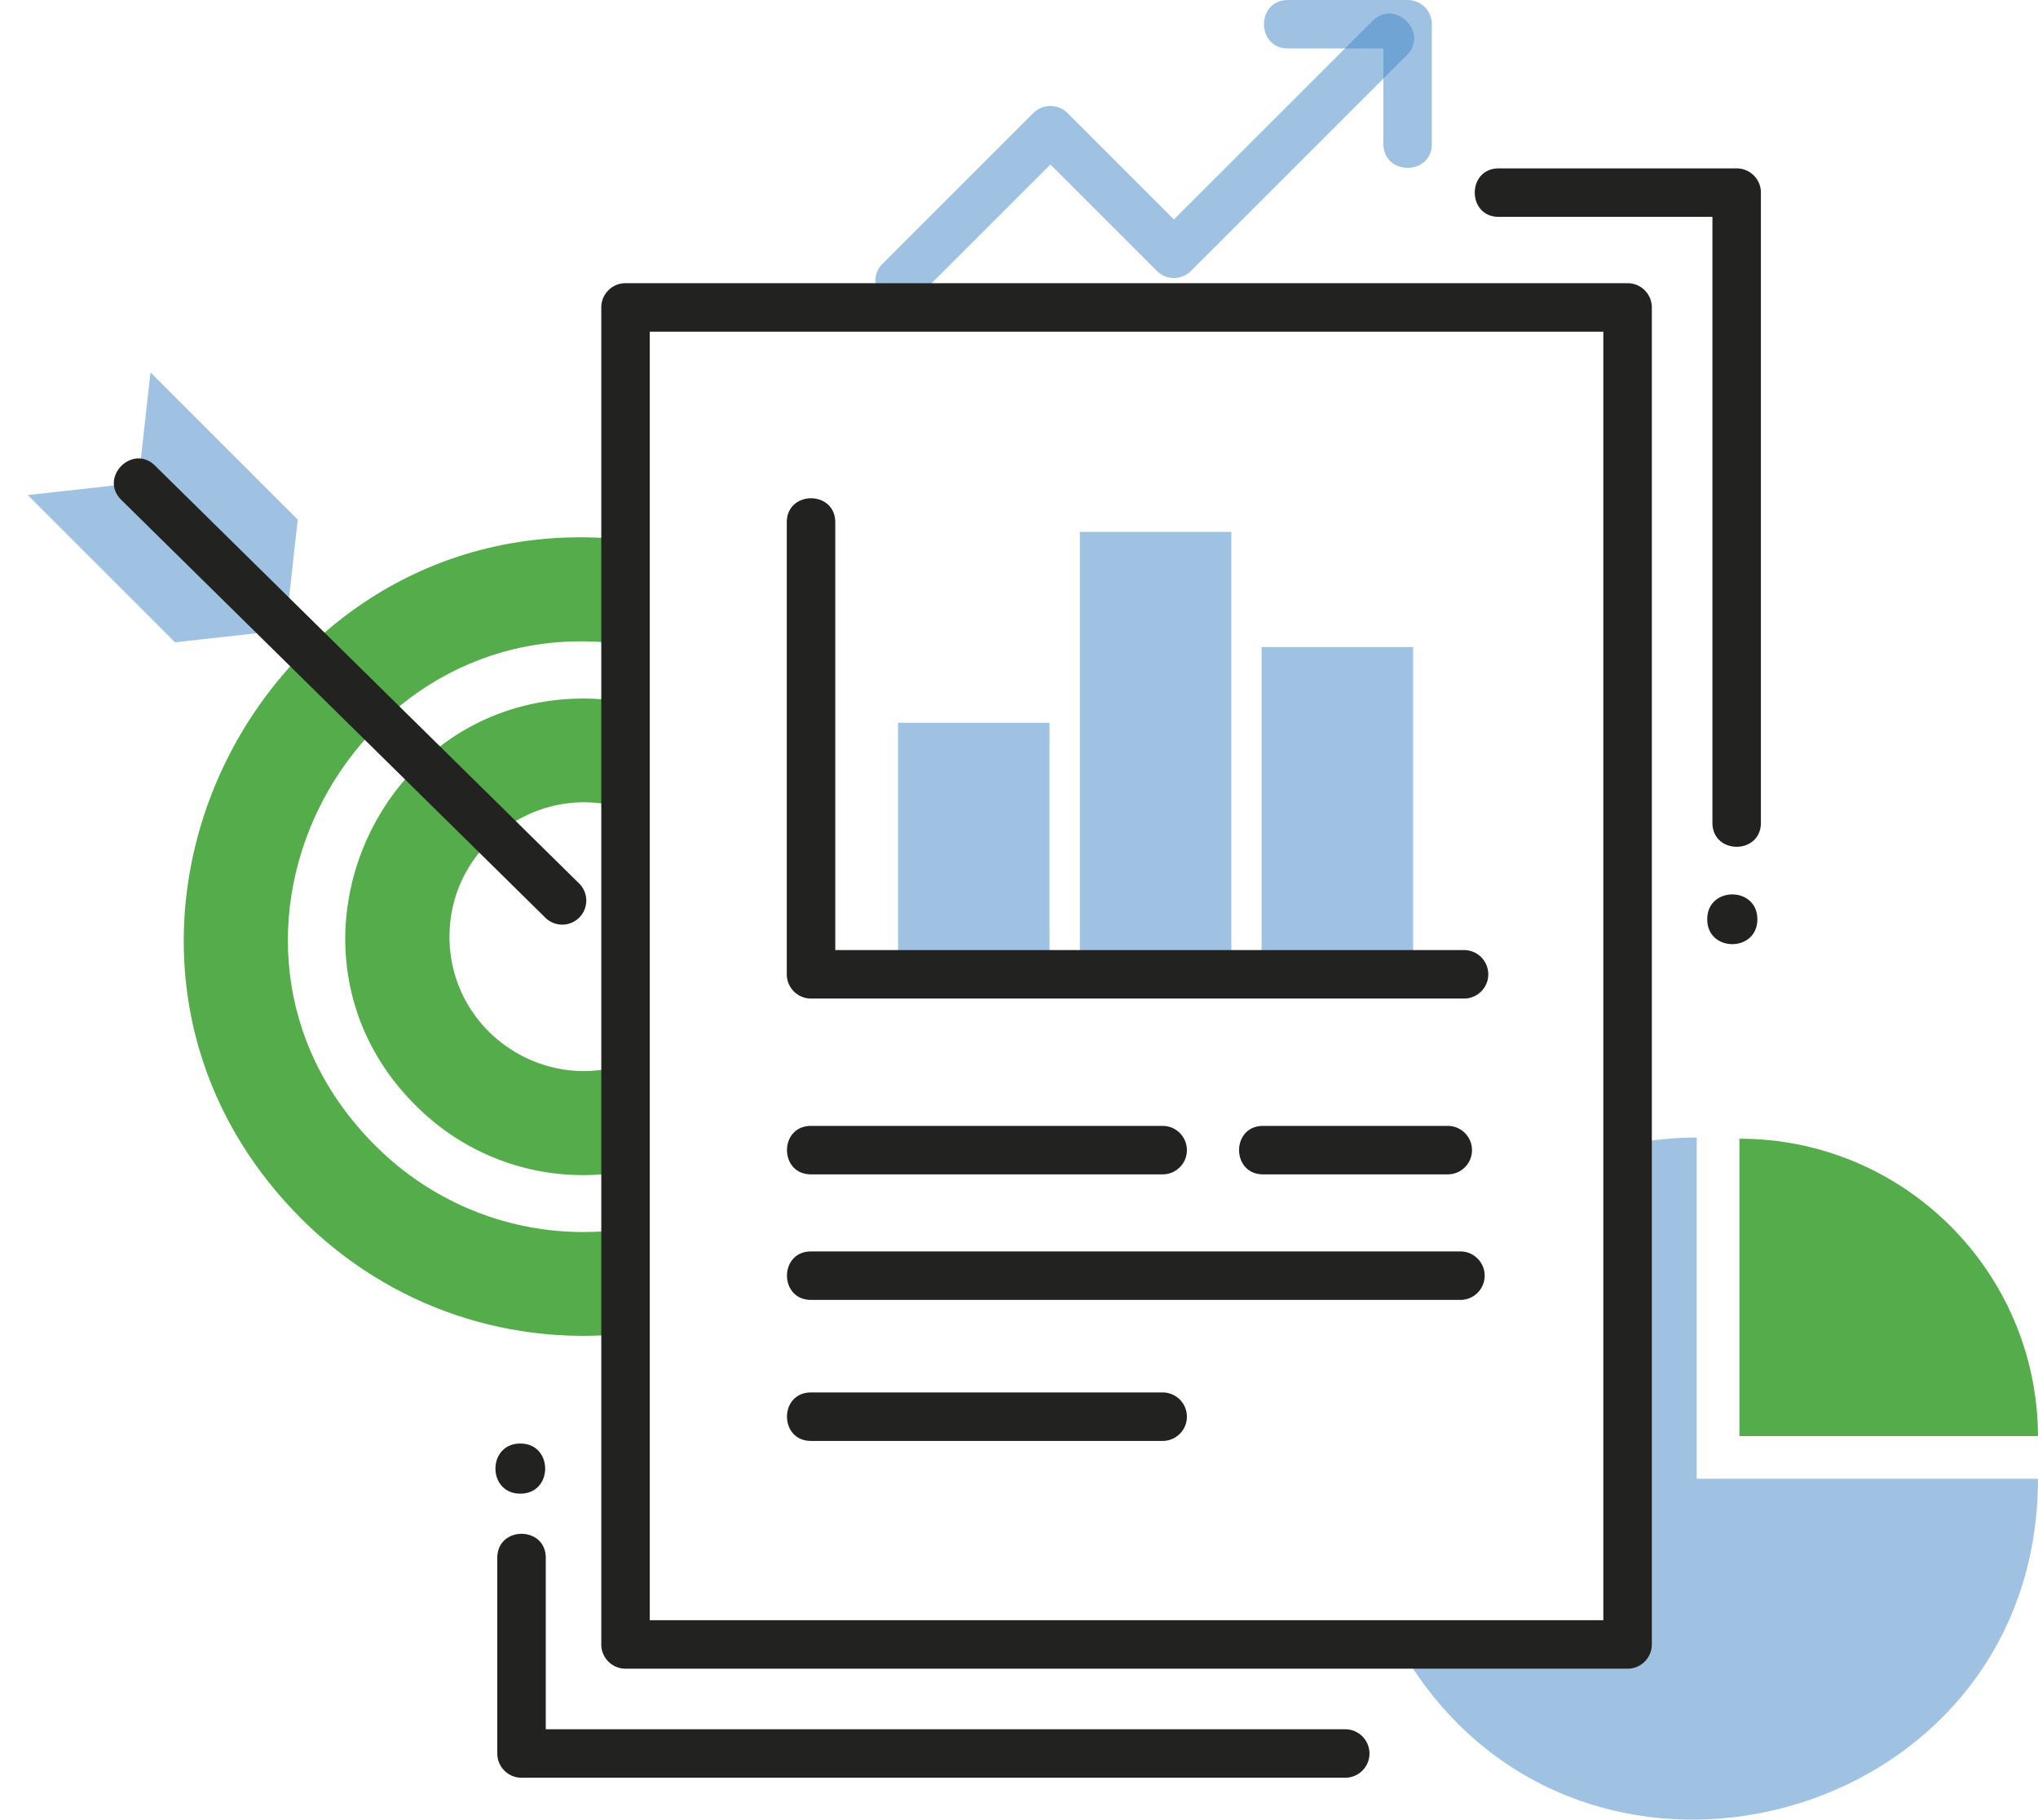 <svg xmlns="http://www.w3.org/2000/svg" width="111.98" height="99.999"><path fill="#4087C7" d="M69.321 35.559h8.324v16.98h-8.324zM59.334 29.232h8.324v23.309h-8.324zM49.345 39.721h8.324v12.818h-8.324z" opacity=".5"/><path fill="#55AC4B" d="M22.822 60.733a12.948 12.948 0 0 0 9.257 3.847 13.14 13.14 0 0 0 2.969-.35v-5.997c-4.879 2.138-10.35-1.438-10.35-6.757 0-5.276 5.458-8.909 10.35-6.754v-5.984a13.198 13.198 0 0 0-2.969-.349c-11.578.001-17.522 14.103-9.257 22.344z"/><path fill="#55AC4B" d="M35.048 67.434c-5.263.969-10.604-.653-14.431-4.48-11.284-11.284-1.12-30.282 14.431-27.419v-5.793c-20.779-2.795-33.3 22.426-18.481 37.246 4.852 4.853 11.584 7.151 18.481 6.223v-5.777z"/><path fill="#4087C7" d="M15.685 34.623l-8.092-8.091.675-6.067 8.091 8.091z" opacity=".5"/><path fill="#4087C7" d="M15.685 34.623l-8.092-8.091-6.068.675 8.091 8.092z" opacity=".5"/><path fill="#222221" d="M29.926 50.395L6.666 27.473c-1.242-1.225.608-3.108 1.855-1.881l23.26 22.922a1.322 1.322 0 1 1-1.855 1.881zM28.589 82.086c-1.819 0-1.822-2.754 0-2.754 1.819 0 1.822 2.754 0 2.754zM96.56 50.521c0 1.819-2.754 1.822-2.754 0 0-1.82 2.754-1.823 2.754 0z"/><path fill="#4087C7" d="M93.226 81.268V62.514c-1.201 0-2.377.118-3.516.334v27.796H76.987c9.559 16.517 34.992 9.774 34.992-9.377l-18.753.001z" opacity=".5"/><path fill="#55AC4B" d="M111.979 78.924c-.035-9.032-7.365-16.346-16.406-16.346v16.346h16.406z"/><path fill="#4087C7" d="M48.51 14.48l8.265-8.265a1.33 1.33 0 0 1 1.883 0l5.845 5.845L75.411 1.152c1.242-1.244 3.129.637 1.883 1.883L65.443 14.886c-.52.52-1.362.52-1.883 0l-5.845-5.845-7.323 7.322c-1.243 1.244-3.128-.637-1.882-1.883z" opacity=".5"/><path fill="#222221" d="M73.915 97.698H28.656a1.332 1.332 0 0 1-1.332-1.332V85.614c0-1.76 2.664-1.762 2.664 0v9.42h43.927a1.332 1.332 0 0 1 0 2.664zM94.091 45.215V11.918H82.353c-1.76 0-1.762-2.664 0-2.664h13.07c.736 0 1.332.596 1.332 1.332v34.629c0 1.76-2.664 1.762-2.664 0z"/><path fill="#222221" d="M89.429 91.705H34.37a1.332 1.332 0 0 1-1.332-1.332V16.895c0-.736.596-1.332 1.332-1.332h55.059c.736 0 1.332.596 1.332 1.332v73.479c0 .734-.596 1.331-1.332 1.331zm-53.727-2.664h52.395V18.227H35.702v70.814z"/><path fill="#4087C7" d="M76.011 7.903V2.664h-5.24c-1.76 0-1.762-2.664 0-2.664h6.572c.736 0 1.332.596 1.332 1.332v6.571c0 1.761-2.664 1.763-2.664 0z" opacity=".5"/><g><path fill="#222221" d="M79.548 64.539H69.403c-1.759 0-1.761-2.664 0-2.664h10.145a1.332 1.332 0 1 1 0 2.664z"/></g><g><path fill="#222221" d="M63.883 64.539h-19.32c-1.76 0-1.762-2.664 0-2.664h19.321a1.332 1.332 0 1 1-.001 2.664z"/></g><g><path fill="#222221" d="M80.245 71.438H44.563c-1.76 0-1.762-2.664 0-2.664h35.682c.734 0 1.332.597 1.332 1.332a1.333 1.333 0 0 1-1.332 1.332z"/></g><g><path fill="#222221" d="M63.883 79.188h-19.32c-1.76 0-1.762-2.664 0-2.664h19.321a1.332 1.332 0 1 1-.001 2.664z"/></g><g><path fill="#222221" d="M80.442 54.877H44.563a1.332 1.332 0 0 1-1.332-1.332v-24.84c0-1.761 2.664-1.763 2.664 0v23.508h34.549a1.332 1.332 0 1 1-.002 2.664z"/></g></svg>